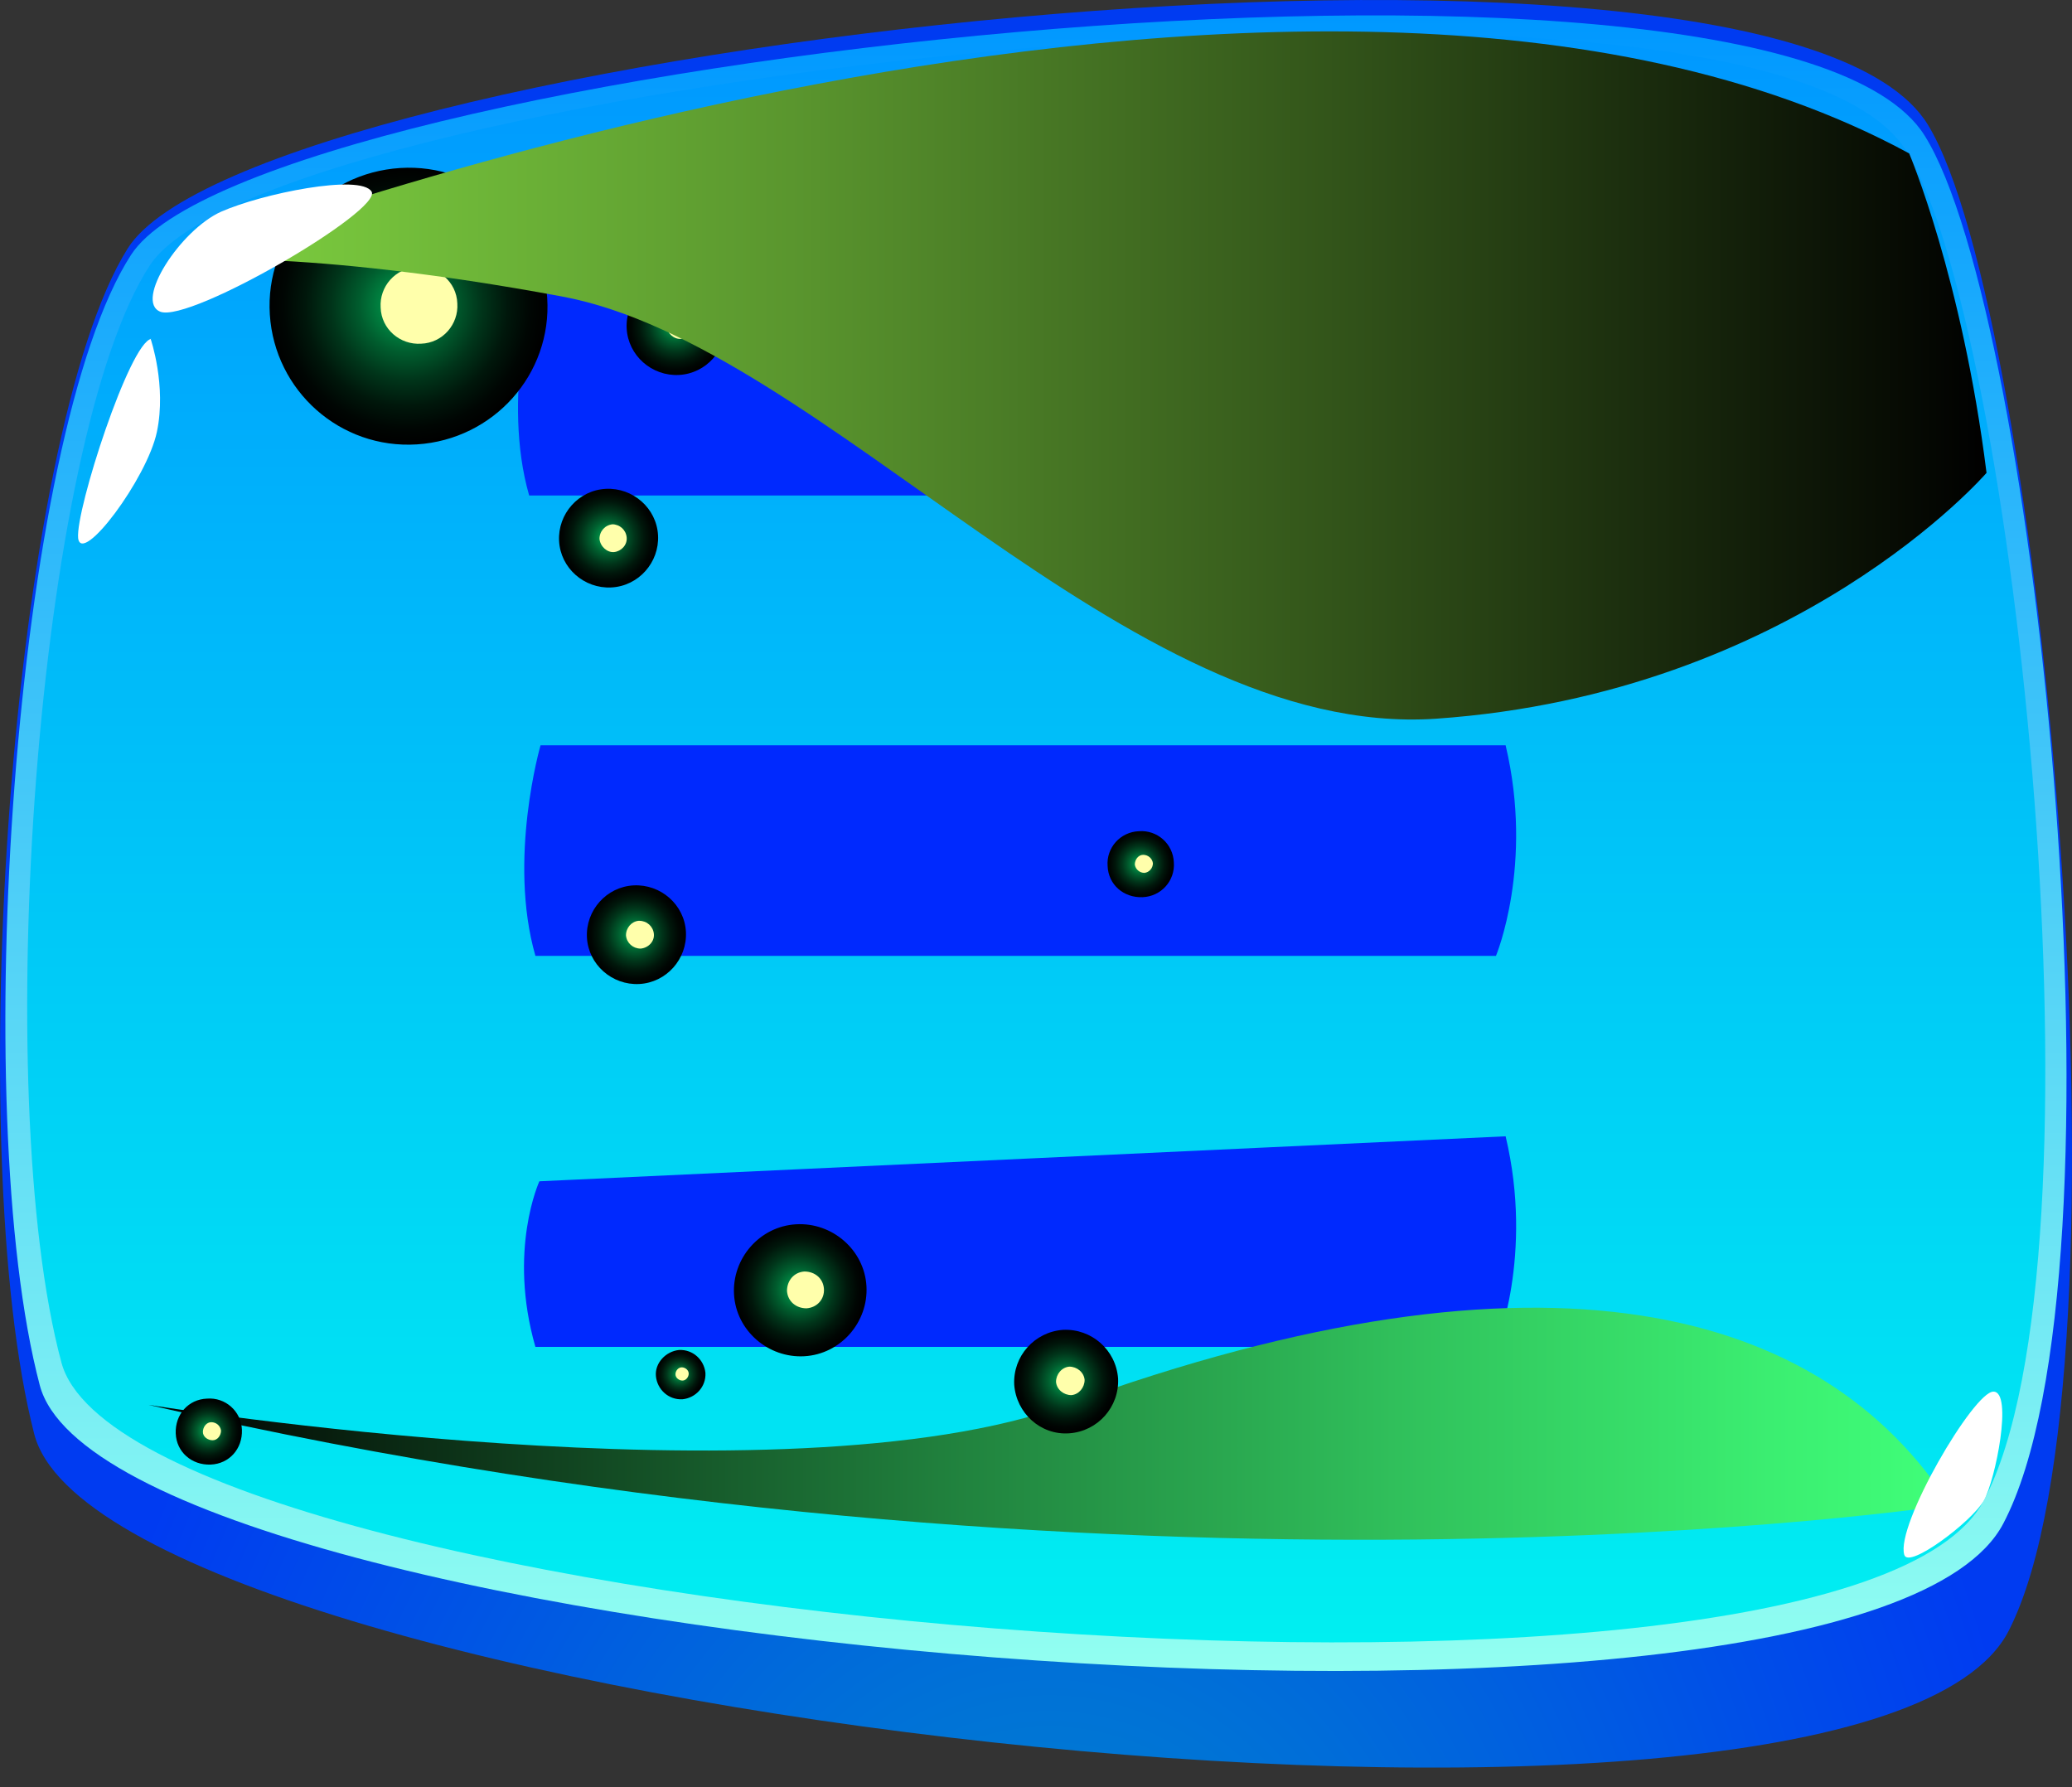<svg width="80" height="69" viewBox="0 0 80 69" fill="none" xmlns="http://www.w3.org/2000/svg">
<rect x="0" y="0" width="80" height="69" fill="#333333" stroke="none"/>
<path d="M1.322 55.364C4.04 65.981 71.937 73.971 77.561 62.952C82.674 52.924 78.826 11.982 74.44 4.823C68.492 -4.936 9.745 1.901 4.928 9.596C0.434 16.755 -1.504 44.371 1.322 55.364Z" fill="url(#paint0_radial_541_7010)"/>
<path d="M1.537 53.487C4.255 63.729 71.748 69.467 77.346 58.823C82.432 49.144 78.665 12.143 74.305 5.226C68.385 -4.159 9.852 2.437 5.062 9.837C0.568 16.755 -1.262 42.87 1.537 53.487Z" fill="url(#paint1_linear_541_7010)"/>
<path d="M2.371 52.602C5.035 62.55 71.103 68.26 76.592 57.938C81.571 48.554 77.83 12.492 73.578 5.789C67.766 -3.354 10.498 3.054 5.789 10.24C1.402 16.942 -0.401 42.28 2.371 52.602Z" fill="url(#paint2_linear_541_7010)"/>
<path d="M20.629 11C20.629 11 19.357 15.394 20.431 19.13H57.517C57.517 19.13 59.162 17.13 58.987 13.219L20.651 11H20.629Z" fill="#0029FE"/>
<path d="M20.87 28.775C20.87 28.775 19.598 33.17 20.673 36.905H57.759C57.759 36.905 59.228 33.39 58.132 28.775H20.87Z" fill="#0029FE"/>
<path d="M20.826 45.606C20.826 45.606 19.598 48.265 20.672 52H57.759C57.759 52 59.228 48.484 58.132 43.87L20.848 45.606H20.826Z" fill="#0029FE"/>
<path style="mix-blend-mode:screen" d="M75.274 58.099C75.274 58.099 43.518 62.952 5.735 54.238C5.735 54.238 30.278 58.206 41.177 54.238C59.719 47.481 70.403 50.511 75.274 58.099Z" fill="url(#paint3_linear_541_7010)"/>
<path style="mix-blend-mode:screen" d="M23.389 18.873C24.438 18.819 25.353 19.624 25.407 20.669C25.461 21.715 24.654 22.627 23.604 22.68C22.555 22.734 21.64 21.93 21.586 20.884C21.532 19.838 22.339 18.927 23.389 18.873Z" fill="url(#paint4_radial_541_7010)"/>
<path d="M23.631 20.241C23.927 20.241 24.169 20.455 24.196 20.75C24.223 21.045 23.981 21.286 23.712 21.313C23.443 21.34 23.174 21.099 23.146 20.803C23.146 20.509 23.362 20.267 23.658 20.241H23.631Z" fill="#FFFFAB"/>
<path style="mix-blend-mode:screen" d="M25.999 10.668C27.049 10.615 27.964 11.419 28.018 12.465C28.072 13.511 27.264 14.422 26.215 14.476C25.165 14.53 24.25 13.725 24.196 12.679C24.142 11.634 24.95 10.722 25.999 10.668Z" fill="url(#paint5_radial_541_7010)"/>
<path d="M26.215 12.036C26.511 12.036 26.753 12.251 26.78 12.519C26.78 12.814 26.564 13.055 26.295 13.082C26.026 13.108 25.757 12.867 25.73 12.599C25.73 12.304 25.945 12.063 26.241 12.036H26.215Z" fill="#FFFFAB"/>
<path style="mix-blend-mode:screen" d="M24.465 34.183C25.515 34.129 26.43 34.933 26.484 35.979C26.537 37.025 25.73 37.936 24.681 37.99C23.631 38.044 22.716 37.239 22.662 36.194C22.608 35.148 23.416 34.236 24.465 34.183Z" fill="url(#paint6_radial_541_7010)"/>
<path d="M24.681 35.55C24.977 35.55 25.219 35.764 25.246 36.059C25.273 36.354 25.03 36.596 24.735 36.623C24.439 36.623 24.196 36.408 24.169 36.113C24.169 35.818 24.385 35.577 24.654 35.55H24.681Z" fill="#FFFFAB"/>
<path style="mix-blend-mode:screen" d="M15.45 6.486C18.41 6.298 20.94 8.55 21.128 11.5C21.317 14.449 19.056 16.969 16.096 17.157C13.136 17.345 10.606 15.092 10.418 12.143C10.229 9.194 12.49 6.674 15.45 6.486Z" fill="url(#paint7_radial_541_7010)"/>
<path d="M16.096 10.32C16.903 10.266 17.63 10.883 17.657 11.714C17.711 12.519 17.092 13.242 16.258 13.269C15.45 13.323 14.723 12.706 14.697 11.875C14.643 11.071 15.262 10.347 16.096 10.32Z" fill="#FFFFAB"/>
<path style="mix-blend-mode:screen" d="M30.736 47.267C32.135 47.186 33.373 48.259 33.454 49.653C33.534 51.047 32.458 52.281 31.059 52.361C29.659 52.441 28.421 51.369 28.341 49.975C28.26 48.581 29.336 47.347 30.736 47.267Z" fill="url(#paint8_radial_541_7010)"/>
<path d="M31.059 49.09C31.462 49.09 31.785 49.358 31.812 49.76C31.839 50.163 31.543 50.484 31.139 50.511C30.736 50.511 30.413 50.243 30.386 49.841C30.386 49.439 30.655 49.117 31.059 49.09Z" fill="#FFFFAB"/>
<path style="mix-blend-mode:screen" d="M7.996 53.997C8.695 53.943 9.314 54.479 9.341 55.203C9.368 55.927 8.857 56.517 8.13 56.544C7.404 56.571 6.811 56.061 6.785 55.337C6.758 54.613 7.269 54.023 7.996 53.997Z" fill="url(#paint9_radial_541_7010)"/>
<path d="M8.157 54.908C8.346 54.908 8.507 55.042 8.534 55.23C8.534 55.418 8.399 55.605 8.211 55.605C8.023 55.605 7.834 55.471 7.834 55.284C7.834 55.096 7.969 54.908 8.157 54.908Z" fill="#FFFFAB"/>
<path style="mix-blend-mode:screen" d="M43.976 32.091C44.676 32.038 45.295 32.574 45.322 33.298C45.375 33.995 44.837 34.611 44.111 34.638C43.384 34.665 42.792 34.156 42.765 33.432C42.711 32.735 43.249 32.118 43.976 32.091Z" fill="url(#paint10_radial_541_7010)"/>
<path d="M44.138 33.003C44.326 33.003 44.487 33.137 44.514 33.325C44.514 33.512 44.38 33.673 44.191 33.7C44.003 33.7 43.842 33.566 43.815 33.378C43.815 33.191 43.949 33.003 44.138 33.003Z" fill="#FFFFAB"/>
<path style="mix-blend-mode:screen" d="M26.215 52.12C26.753 52.093 27.183 52.495 27.237 53.005C27.264 53.541 26.86 53.97 26.349 54.023C25.811 54.05 25.38 53.648 25.326 53.139C25.273 52.629 25.703 52.173 26.215 52.12Z" fill="url(#paint11_radial_541_7010)"/>
<path d="M26.322 52.79C26.457 52.79 26.591 52.897 26.591 53.031C26.591 53.165 26.484 53.3 26.349 53.3C26.215 53.3 26.08 53.192 26.08 53.058C26.08 52.924 26.188 52.79 26.322 52.79Z" fill="#FFFFAB"/>
<path style="mix-blend-mode:screen" d="M41.043 51.342C42.146 51.289 43.088 52.12 43.169 53.219C43.222 54.318 42.388 55.257 41.285 55.337C40.181 55.418 39.24 54.56 39.159 53.46C39.105 52.361 39.939 51.423 41.043 51.342Z" fill="url(#paint12_radial_541_7010)"/>
<path d="M41.285 52.763C41.581 52.763 41.85 52.978 41.877 53.273C41.877 53.568 41.662 53.836 41.365 53.862C41.069 53.862 40.8 53.648 40.773 53.353C40.773 53.058 40.989 52.79 41.285 52.763Z" fill="#FFFFAB"/>
<path d="M73.525 60.029C73.175 58.903 76.216 53.702 76.969 53.728C77.723 53.728 77.05 57.133 76.593 57.938C76.135 58.742 73.686 60.592 73.525 60.029Z" fill="white"/>
<path style="mix-blend-mode:screen" d="M6.731 10.052C6.731 10.052 50.462 -6.706 73.713 5.923C73.713 5.923 75.758 10.722 76.7 18.256C76.7 18.256 69.353 26.782 55.44 27.748C43.465 28.552 31.812 13.323 21.694 11.446C11.602 9.569 6.731 10.052 6.731 10.052Z" fill="url(#paint13_linear_541_7010)"/>
<path d="M5.843 13.082C5.008 13.216 2.909 19.704 3.017 20.777C3.152 21.849 5.681 18.471 6.058 16.674C6.435 14.878 5.816 13.082 5.816 13.082H5.843Z" fill="white"/>
<path d="M6.193 12.036C5.17 11.634 6.973 8.872 8.534 8.175C10.095 7.478 13.916 6.7 14.347 7.397C14.777 8.121 7.35 12.465 6.193 12.036Z" fill="white"/>
<defs>
<radialGradient id="paint0_radial_541_7010" cx="0" cy="0" r="1" gradientUnits="userSpaceOnUse" gradientTransform="translate(40.511 80.772) scale(38.696 48.736)">
<stop stop-color="#008CCA"/>
<stop offset="1" stop-color="#003BF1"/>
</radialGradient>
<linearGradient id="paint1_linear_541_7010" x1="40.02" y1="64.534" x2="40.02" y2="0.587" gradientUnits="userSpaceOnUse">
<stop stop-color="#92FFF1"/>
<stop offset="1" stop-color="#0098FF"/>
</linearGradient>
<linearGradient id="paint2_linear_541_7010" x1="40.02" y1="63.407" x2="40.02" y2="1.258" gradientUnits="userSpaceOnUse">
<stop stop-color="#00EFF1"/>
<stop offset="1" stop-color="#0098FF"/>
</linearGradient>
<linearGradient id="paint3_linear_541_7010" x1="75.274" y1="54.989" x2="5.735" y2="54.989" gradientUnits="userSpaceOnUse">
<stop stop-color="#40FF79"/>
<stop offset="0.1" stop-color="#3BEE71"/>
<stop offset="0.29" stop-color="#31C45D"/>
<stop offset="0.56" stop-color="#20803D"/>
<stop offset="0.88" stop-color="#092411"/>
<stop offset="1"/>
</linearGradient>
<radialGradient id="paint4_radial_541_7010" cx="0" cy="0" r="1" gradientUnits="userSpaceOnUse" gradientTransform="translate(23.466 20.752) rotate(-93.433) scale(1.904 1.911)">
<stop stop-color="#00B359"/>
<stop offset="0.13" stop-color="#009148"/>
<stop offset="0.34" stop-color="#005D2E"/>
<stop offset="0.54" stop-color="#00351A"/>
<stop offset="0.73" stop-color="#00170B"/>
<stop offset="0.89" stop-color="#000603"/>
<stop offset="1"/>
</radialGradient>
<radialGradient id="paint5_radial_541_7010" cx="0" cy="0" r="1" gradientUnits="userSpaceOnUse" gradientTransform="translate(26.076 12.565) rotate(-93.433) scale(1.904 1.911)">
<stop stop-color="#00B359"/>
<stop offset="0.13" stop-color="#009148"/>
<stop offset="0.34" stop-color="#005D2E"/>
<stop offset="0.54" stop-color="#00351A"/>
<stop offset="0.73" stop-color="#00170B"/>
<stop offset="0.89" stop-color="#000603"/>
<stop offset="1"/>
</radialGradient>
<radialGradient id="paint6_radial_541_7010" cx="0" cy="0" r="1" gradientUnits="userSpaceOnUse" gradientTransform="translate(24.52 36.079) rotate(-93.433) scale(1.904 1.911)">
<stop stop-color="#00B359"/>
<stop offset="0.13" stop-color="#009148"/>
<stop offset="0.34" stop-color="#005D2E"/>
<stop offset="0.54" stop-color="#00351A"/>
<stop offset="0.73" stop-color="#00170B"/>
<stop offset="0.89" stop-color="#000603"/>
<stop offset="1"/>
</radialGradient>
<radialGradient id="paint7_radial_541_7010" cx="0" cy="0" r="1" gradientUnits="userSpaceOnUse" gradientTransform="translate(15.704 11.786) rotate(-93.433) scale(5.336 5.355)">
<stop stop-color="#00B359"/>
<stop offset="0.13" stop-color="#009148"/>
<stop offset="0.34" stop-color="#005D2E"/>
<stop offset="0.54" stop-color="#00351A"/>
<stop offset="0.73" stop-color="#00170B"/>
<stop offset="0.89" stop-color="#000603"/>
<stop offset="1"/>
</radialGradient>
<radialGradient id="paint8_radial_541_7010" cx="0" cy="0" r="1" gradientUnits="userSpaceOnUse" gradientTransform="translate(30.842 49.778) rotate(-93.433) scale(2.547 2.557)">
<stop stop-color="#00B359"/>
<stop offset="0.13" stop-color="#009148"/>
<stop offset="0.34" stop-color="#005D2E"/>
<stop offset="0.54" stop-color="#00351A"/>
<stop offset="0.73" stop-color="#00170B"/>
<stop offset="0.89" stop-color="#000603"/>
<stop offset="1"/>
</radialGradient>
<radialGradient id="paint9_radial_541_7010" cx="0" cy="0" r="1" gradientUnits="userSpaceOnUse" gradientTransform="translate(8.039 55.245) rotate(-93.433) scale(1.287 1.292)">
<stop stop-color="#00B359"/>
<stop offset="0.13" stop-color="#009148"/>
<stop offset="0.34" stop-color="#005D2E"/>
<stop offset="0.54" stop-color="#00351A"/>
<stop offset="0.73" stop-color="#00170B"/>
<stop offset="0.89" stop-color="#000603"/>
<stop offset="1"/>
</radialGradient>
<radialGradient id="paint10_radial_541_7010" cx="0" cy="0" r="1" gradientUnits="userSpaceOnUse" gradientTransform="translate(44.011 33.361) rotate(-93.433) scale(1.287 1.292)">
<stop stop-color="#00B359"/>
<stop offset="0.13" stop-color="#009148"/>
<stop offset="0.34" stop-color="#005D2E"/>
<stop offset="0.54" stop-color="#00351A"/>
<stop offset="0.73" stop-color="#00170B"/>
<stop offset="0.89" stop-color="#000603"/>
<stop offset="1"/>
</radialGradient>
<radialGradient id="paint11_radial_541_7010" cx="0" cy="0" r="1" gradientUnits="userSpaceOnUse" gradientTransform="translate(26.24 53.06) rotate(-93.433) scale(0.938 0.942)">
<stop stop-color="#00B359"/>
<stop offset="0.13" stop-color="#009148"/>
<stop offset="0.34" stop-color="#005D2E"/>
<stop offset="0.54" stop-color="#00351A"/>
<stop offset="0.73" stop-color="#00170B"/>
<stop offset="0.89" stop-color="#000603"/>
<stop offset="1"/>
</radialGradient>
<radialGradient id="paint12_radial_541_7010" cx="0" cy="0" r="1" gradientUnits="userSpaceOnUse" gradientTransform="translate(41.136 53.301) rotate(-93.433) scale(1.984 1.991)">
<stop stop-color="#00B359"/>
<stop offset="0.13" stop-color="#009148"/>
<stop offset="0.34" stop-color="#005D2E"/>
<stop offset="0.54" stop-color="#00351A"/>
<stop offset="0.73" stop-color="#00170B"/>
<stop offset="0.89" stop-color="#000603"/>
<stop offset="1"/>
</radialGradient>
<linearGradient id="paint13_linear_541_7010" x1="6.731" y1="14.503" x2="76.7" y2="14.503" gradientUnits="userSpaceOnUse">
<stop stop-color="#7ED140"/>
<stop offset="0.11" stop-color="#74C03B"/>
<stop offset="0.34" stop-color="#5A962E"/>
<stop offset="0.65" stop-color="#315219"/>
<stop offset="1"/>
</linearGradient>
</defs>
</svg>
